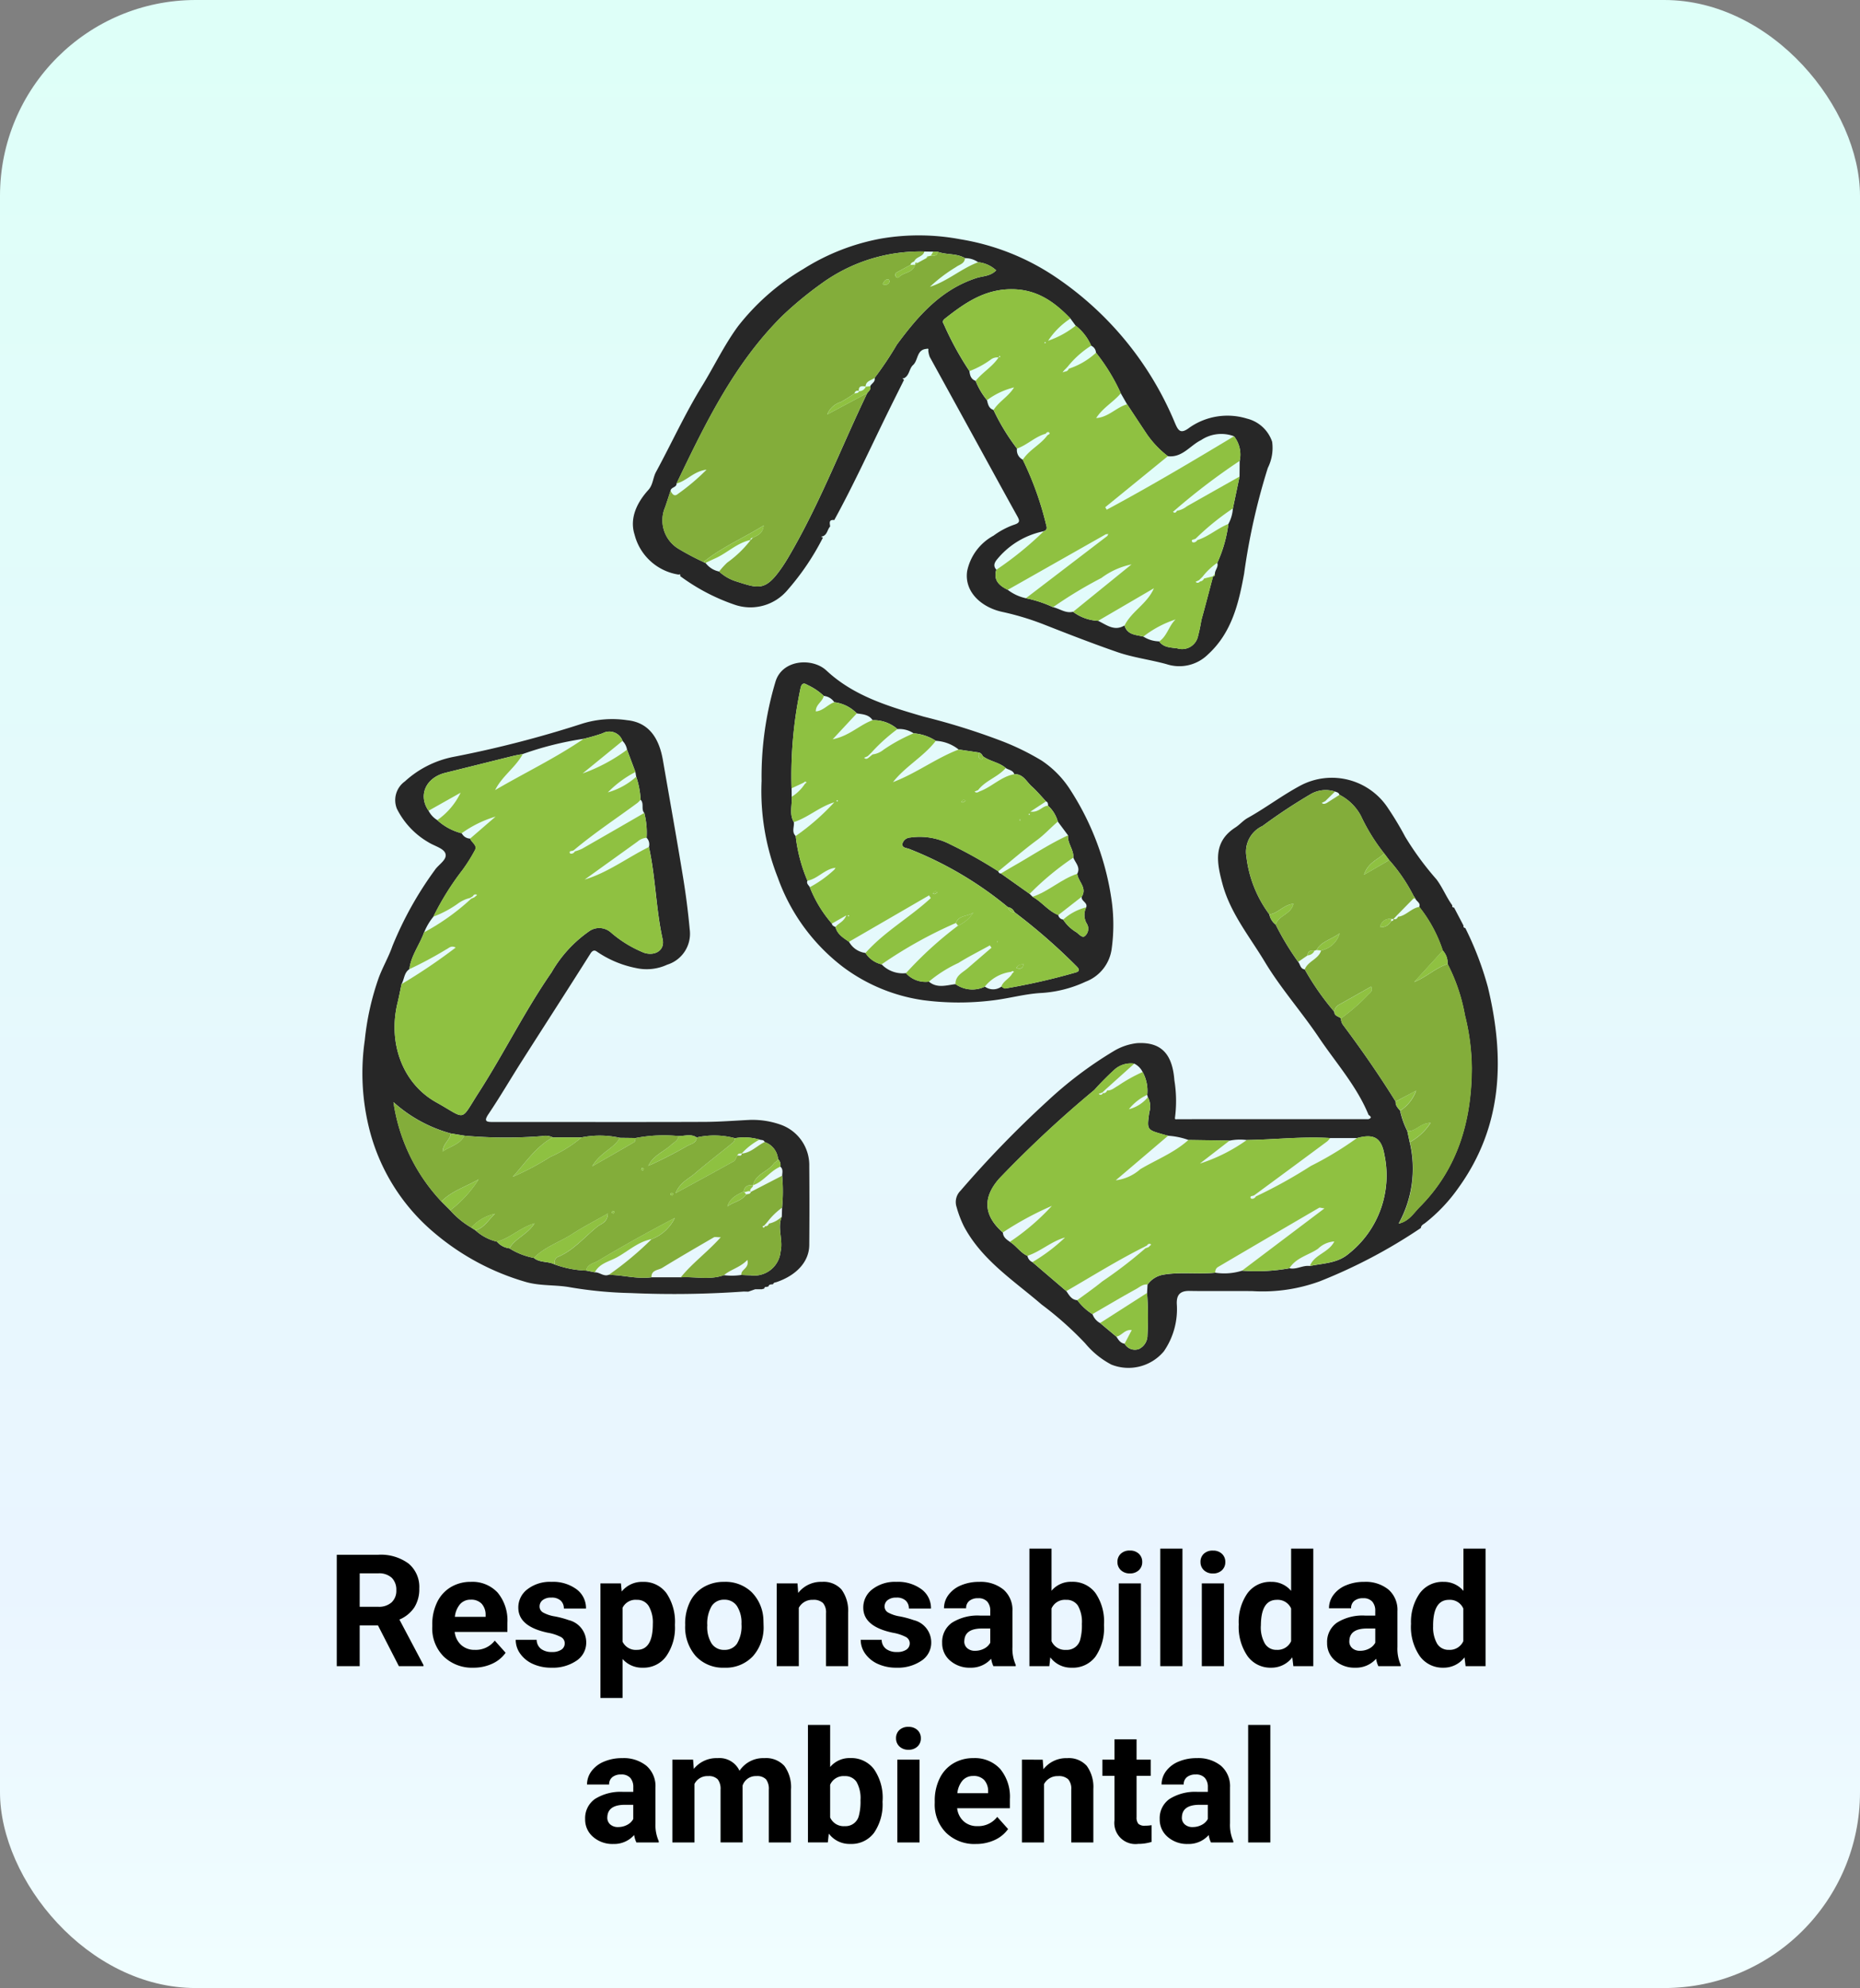 <svg xmlns="http://www.w3.org/2000/svg" xmlns:xlink="http://www.w3.org/1999/xlink" width="190" height="203" viewBox="0 0 190 203">
  <rect x="0" y="0" width="190" height="203" fill="#808080" stroke="none"/>
  <defs>
    <linearGradient id="linear-gradient" x1="0.5" x2="0.5" y2="1" gradientUnits="objectBoundingBox">
      <stop offset="0" stop-color="#defff8"/>
      <stop offset="0.803" stop-color="#eaf5ff"/>
      <stop offset="1" stop-color="#f0feff"/>
    </linearGradient>
    <clipPath id="clip-path">
      <rect id="Rectángulo_377392" data-name="Rectángulo 377392" width="136" height="136" transform="translate(319 1885.867)" fill="none" stroke="#707070" stroke-width="1"/>
    </clipPath>
    <clipPath id="clip-path-2">
      <rect id="Rectángulo_377399" data-name="Rectángulo 377399" width="115.97" height="115.653" fill="none"/>
    </clipPath>
  </defs>
  <g id="Grupo_1073527" data-name="Grupo 1073527" transform="translate(-495 -3950)">
    <rect id="Rectángulo_377385" data-name="Rectángulo 377385" width="190" height="203" rx="20" transform="translate(495 3950)" fill="url(#linear-gradient)"/>
    <path id="Trazado_822140" data-name="Trazado 822140" d="M-56.391-4.164h-1.867V0H-60.6V-11.375h4.227a4.778,4.778,0,0,1,3.109.9,3.1,3.1,0,0,1,1.094,2.539A3.5,3.5,0,0,1-52.676-6,3.437,3.437,0,0,1-54.2-4.758l2.461,4.648V0h-2.516Zm-1.867-1.9h1.891A1.936,1.936,0,0,0-55-6.512a1.606,1.606,0,0,0,.484-1.238,1.719,1.719,0,0,0-.457-1.266,1.9,1.9,0,0,0-1.4-.461h-1.883ZM-46.648.156A4.15,4.15,0,0,1-49.676-.984a4.054,4.054,0,0,1-1.168-3.039v-.219a5.106,5.106,0,0,1,.492-2.277,3.612,3.612,0,0,1,1.395-1.547A3.914,3.914,0,0,1-46.9-8.609a3.508,3.508,0,0,1,2.73,1.094,4.444,4.444,0,0,1,1,3.1v.922h-5.383a2.1,2.1,0,0,0,.66,1.328,2,2,0,0,0,1.395.5,2.437,2.437,0,0,0,2.039-.945l1.109,1.242A3.389,3.389,0,0,1-44.727-.246,4.511,4.511,0,0,1-46.648.156Zm-.258-6.945A1.411,1.411,0,0,0-48-6.334a2.357,2.357,0,0,0-.535,1.3h3.141v-.181A1.681,1.681,0,0,0-45.8-6.377,1.456,1.456,0,0,0-46.906-6.789Zm9.594,4.453a.727.727,0,0,0-.41-.652,4.659,4.659,0,0,0-1.316-.426q-3.016-.633-3.016-2.562a2.323,2.323,0,0,1,.934-1.879,3.766,3.766,0,0,1,2.441-.754,4.053,4.053,0,0,1,2.574.758,2.388,2.388,0,0,1,.965,1.969H-37.4a1.092,1.092,0,0,0-.312-.8A1.322,1.322,0,0,0-38.687-7a1.351,1.351,0,0,0-.883.258.814.814,0,0,0-.312.656.7.7,0,0,0,.355.605,3.657,3.657,0,0,0,1.2.4,9.8,9.8,0,0,1,1.422.379A2.336,2.336,0,0,1-35.117-2.43a2.2,2.2,0,0,1-.992,1.871,4.28,4.28,0,0,1-2.562.715,4.47,4.47,0,0,1-1.887-.379,3.166,3.166,0,0,1-1.293-1.039,2.414,2.414,0,0,1-.469-1.426h2.141a1.179,1.179,0,0,0,.445.922,1.766,1.766,0,0,0,1.109.32,1.635,1.635,0,0,0,.98-.246A.766.766,0,0,0-37.312-2.336Zm11.258-1.812a5.07,5.07,0,0,1-.887,3.129A2.843,2.843,0,0,1-29.336.156a2.633,2.633,0,0,1-2.07-.891V3.25h-2.258v-11.7h2.094l.078.828a2.654,2.654,0,0,1,2.141-.984,2.862,2.862,0,0,1,2.43,1.156,5.207,5.207,0,0,1,.867,3.188Zm-2.258-.164a3.327,3.327,0,0,0-.418-1.82,1.361,1.361,0,0,0-1.215-.641,1.478,1.478,0,0,0-1.461.813V-2.5a1.5,1.5,0,0,0,1.477.836Q-28.312-1.664-28.312-4.312Zm3.3.008a5.013,5.013,0,0,1,.484-2.242A3.546,3.546,0,0,1-23.129-8.07a4.069,4.069,0,0,1,2.113-.539,3.849,3.849,0,0,1,2.793,1.047,4.2,4.2,0,0,1,1.207,2.844l.016.578A4.418,4.418,0,0,1-18.086-1.02,3.775,3.775,0,0,1-21,.156a3.793,3.793,0,0,1-2.918-1.172A4.5,4.5,0,0,1-25.008-4.2Zm2.258.16A3.16,3.16,0,0,0-22.3-2.3a1.5,1.5,0,0,0,1.3.638,1.5,1.5,0,0,0,1.281-.63,3.457,3.457,0,0,0,.461-2.015,3.128,3.128,0,0,0-.461-1.831,1.5,1.5,0,0,0-1.3-.649,1.474,1.474,0,0,0-1.281.646A3.516,3.516,0,0,0-22.75-4.144Zm9.219-4.309.07.977a2.951,2.951,0,0,1,2.43-1.133,2.453,2.453,0,0,1,2,.789,3.682,3.682,0,0,1,.672,2.359V0h-2.258V-5.406a1.465,1.465,0,0,0-.312-1.043,1.4,1.4,0,0,0-1.039-.324,1.553,1.553,0,0,0-1.43.813V0h-2.258V-8.453ZM-2.07-2.336a.727.727,0,0,0-.41-.652A4.659,4.659,0,0,0-3.8-3.414q-3.016-.633-3.016-2.562a2.323,2.323,0,0,1,.934-1.879,3.766,3.766,0,0,1,2.441-.754,4.053,4.053,0,0,1,2.574.758A2.388,2.388,0,0,1,.1-5.883H-2.156a1.092,1.092,0,0,0-.312-.8A1.322,1.322,0,0,0-3.445-7a1.351,1.351,0,0,0-.883.258.814.814,0,0,0-.312.656.7.7,0,0,0,.355.605,3.657,3.657,0,0,0,1.2.4A9.8,9.8,0,0,1-1.664-4.7,2.336,2.336,0,0,1,.125-2.43,2.2,2.2,0,0,1-.867-.559,4.28,4.28,0,0,1-3.43.156,4.47,4.47,0,0,1-5.316-.223,3.166,3.166,0,0,1-6.609-1.262a2.414,2.414,0,0,1-.469-1.426h2.141a1.179,1.179,0,0,0,.445.922,1.766,1.766,0,0,0,1.109.32,1.635,1.635,0,0,0,.98-.246A.766.766,0,0,0-2.07-2.336ZM6.477,0A2.507,2.507,0,0,1,6.25-.758,2.732,2.732,0,0,1,4.117.156,3,3,0,0,1,2.059-.562a2.312,2.312,0,0,1-.816-1.812,2.389,2.389,0,0,1,1-2.062,4.915,4.915,0,0,1,2.879-.727H6.156v-.484a1.393,1.393,0,0,0-.3-.937,1.183,1.183,0,0,0-.949-.352,1.345,1.345,0,0,0-.895.273.929.929,0,0,0-.324.75H1.43a2.268,2.268,0,0,1,.453-1.359,3,3,0,0,1,1.281-.98,4.669,4.669,0,0,1,1.859-.355,3.689,3.689,0,0,1,2.48.785,2.747,2.747,0,0,1,.918,2.207v3.664a4.041,4.041,0,0,0,.336,1.82V0ZM4.609-1.57a1.945,1.945,0,0,0,.922-.223,1.462,1.462,0,0,0,.625-.6V-3.844H5.313q-1.7,0-1.8,1.172L3.5-2.539a.9.9,0,0,0,.3.7A1.153,1.153,0,0,0,4.609-1.57ZM17.773-4.148A5.119,5.119,0,0,1,16.906-.98,2.872,2.872,0,0,1,14.484.156,2.639,2.639,0,0,1,12.289-.9l-.1.9H10.156V-12h2.258v4.3a2.571,2.571,0,0,1,2.055-.914,2.9,2.9,0,0,1,2.426,1.137,5.126,5.126,0,0,1,.879,3.2Zm-2.258-.164a3.363,3.363,0,0,0-.406-1.871,1.374,1.374,0,0,0-1.211-.59,1.489,1.489,0,0,0-1.484.883v3.336a1.509,1.509,0,0,0,1.5.891,1.394,1.394,0,0,0,1.438-1.078A5.562,5.562,0,0,0,15.516-4.312ZM21.547,0H19.281V-8.453h2.266Zm-2.4-10.641a1.112,1.112,0,0,1,.34-.836,1.277,1.277,0,0,1,.926-.328,1.28,1.28,0,0,1,.922.328,1.105,1.105,0,0,1,.344.836,1.108,1.108,0,0,1-.348.844,1.283,1.283,0,0,1-.918.328A1.283,1.283,0,0,1,19.5-9.8,1.108,1.108,0,0,1,19.148-10.641ZM25.789,0H23.523V-12h2.266Zm4.242,0H27.766V-8.453h2.266Zm-2.4-10.641a1.112,1.112,0,0,1,.34-.836A1.277,1.277,0,0,1,28.9-11.8a1.28,1.28,0,0,1,.922.328,1.105,1.105,0,0,1,.344.836,1.108,1.108,0,0,1-.348.844,1.283,1.283,0,0,1-.918.328A1.283,1.283,0,0,1,27.98-9.8,1.108,1.108,0,0,1,27.633-10.641Zm3.906,6.352a5.094,5.094,0,0,1,.887-3.148,2.877,2.877,0,0,1,2.426-1.172,2.589,2.589,0,0,1,2.039.922V-12h2.266V0H37.117l-.109-.9A2.657,2.657,0,0,1,34.836.156,2.869,2.869,0,0,1,32.441-1.02,5.258,5.258,0,0,1,31.539-4.289Zm2.258.168A3.337,3.337,0,0,0,34.211-2.3a1.349,1.349,0,0,0,1.2.634,1.511,1.511,0,0,0,1.477-.884V-5.889a1.489,1.489,0,0,0-1.461-.884Q33.8-6.773,33.8-4.121ZM45.8,0a2.507,2.507,0,0,1-.227-.758,2.732,2.732,0,0,1-2.133.914,3,3,0,0,1-2.059-.719,2.312,2.312,0,0,1-.816-1.812,2.389,2.389,0,0,1,1-2.062,4.915,4.915,0,0,1,2.879-.727h1.039v-.484a1.393,1.393,0,0,0-.3-.937,1.183,1.183,0,0,0-.949-.352,1.345,1.345,0,0,0-.895.273.929.929,0,0,0-.324.75H40.758a2.268,2.268,0,0,1,.453-1.359,3,3,0,0,1,1.281-.98,4.669,4.669,0,0,1,1.859-.355,3.689,3.689,0,0,1,2.48.785,2.747,2.747,0,0,1,.918,2.207v3.664a4.041,4.041,0,0,0,.336,1.82V0ZM43.938-1.57a1.945,1.945,0,0,0,.922-.223,1.462,1.462,0,0,0,.625-.6V-3.844h-.844q-1.7,0-1.8,1.172l-.008.133a.9.9,0,0,0,.3.7A1.153,1.153,0,0,0,43.938-1.57Zm5.2-2.719a5.094,5.094,0,0,1,.887-3.148,2.877,2.877,0,0,1,2.426-1.172,2.589,2.589,0,0,1,2.039.922V-12H56.75V0H54.711L54.6-.9A2.657,2.657,0,0,1,52.43.156,2.869,2.869,0,0,1,50.035-1.02,5.258,5.258,0,0,1,49.133-4.289Zm2.258.168A3.337,3.337,0,0,0,51.8-2.3a1.349,1.349,0,0,0,1.2.634,1.511,1.511,0,0,0,1.477-.884V-5.889a1.489,1.489,0,0,0-1.461-.884Q51.391-6.773,51.391-4.121ZM-29.992,18a2.507,2.507,0,0,1-.227-.758,2.732,2.732,0,0,1-2.133.914,3,3,0,0,1-2.059-.719,2.312,2.312,0,0,1-.816-1.812,2.389,2.389,0,0,1,1-2.062,4.915,4.915,0,0,1,2.879-.727h1.039v-.484a1.393,1.393,0,0,0-.3-.937,1.183,1.183,0,0,0-.949-.352,1.345,1.345,0,0,0-.895.273.929.929,0,0,0-.324.75h-2.258a2.268,2.268,0,0,1,.453-1.359,3,3,0,0,1,1.281-.98,4.669,4.669,0,0,1,1.859-.355,3.689,3.689,0,0,1,2.48.785,2.747,2.747,0,0,1,.918,2.207v3.664a4.041,4.041,0,0,0,.336,1.82V18Zm-1.867-1.57a1.945,1.945,0,0,0,.922-.223,1.462,1.462,0,0,0,.625-.6V14.156h-.844q-1.7,0-1.8,1.172l-.008.133a.9.9,0,0,0,.3.7A1.153,1.153,0,0,0-31.859,16.43ZM-24.2,9.547l.07.945a2.971,2.971,0,0,1,2.43-1.1,2.255,2.255,0,0,1,2.242,1.289,2.9,2.9,0,0,1,2.539-1.289,2.521,2.521,0,0,1,2.047.8A3.681,3.681,0,0,1-14.2,12.6V18h-2.266V12.609a1.61,1.61,0,0,0-.281-1.051,1.246,1.246,0,0,0-.992-.332,1.409,1.409,0,0,0-1.406.969l.008,5.8h-2.258V12.617a1.59,1.59,0,0,0-.289-1.062,1.259,1.259,0,0,0-.984-.328,1.463,1.463,0,0,0-1.391.8V18h-2.258V9.547Zm19.352,4.3a5.119,5.119,0,0,1-.867,3.168,2.872,2.872,0,0,1-2.422,1.137,2.639,2.639,0,0,1-2.2-1.055l-.1.9h-2.031V6H-10.2v4.3a2.571,2.571,0,0,1,2.055-.914,2.9,2.9,0,0,1,2.426,1.137,5.126,5.126,0,0,1,.879,3.2ZM-7.1,13.688a3.363,3.363,0,0,0-.406-1.871,1.374,1.374,0,0,0-1.211-.59,1.489,1.489,0,0,0-1.484.883v3.336a1.509,1.509,0,0,0,1.5.891,1.394,1.394,0,0,0,1.438-1.078A5.562,5.562,0,0,0-7.1,13.688ZM-1.07,18H-3.336V9.547H-1.07Zm-2.4-10.641a1.112,1.112,0,0,1,.34-.836A1.277,1.277,0,0,1-2.2,6.2a1.28,1.28,0,0,1,.922.328,1.105,1.105,0,0,1,.344.836,1.108,1.108,0,0,1-.348.844,1.283,1.283,0,0,1-.918.328A1.283,1.283,0,0,1-3.121,8.2,1.108,1.108,0,0,1-3.469,7.359Zm8.148,10.8a4.15,4.15,0,0,1-3.027-1.141A4.054,4.054,0,0,1,.484,13.977v-.219A5.106,5.106,0,0,1,.977,11.48,3.612,3.612,0,0,1,2.371,9.934,3.914,3.914,0,0,1,4.43,9.391a3.508,3.508,0,0,1,2.73,1.094,4.444,4.444,0,0,1,1,3.1v.922H2.773a2.1,2.1,0,0,0,.66,1.328,2,2,0,0,0,1.395.5,2.437,2.437,0,0,0,2.039-.945l1.109,1.242A3.389,3.389,0,0,1,6.6,17.754,4.511,4.511,0,0,1,4.68,18.156Zm-.258-6.945a1.411,1.411,0,0,0-1.09.455,2.357,2.357,0,0,0-.535,1.3H5.938v-.181a1.681,1.681,0,0,0-.406-1.165A1.456,1.456,0,0,0,4.422,11.211Zm7.094-1.664.07.977a2.951,2.951,0,0,1,2.43-1.133,2.453,2.453,0,0,1,2,.789,3.682,3.682,0,0,1,.672,2.359V18H14.43V12.594a1.465,1.465,0,0,0-.312-1.043,1.4,1.4,0,0,0-1.039-.324,1.553,1.553,0,0,0-1.43.813V18H9.391V9.547ZM21.1,7.469V9.547h1.445V11.2H21.1v4.219a1.007,1.007,0,0,0,.18.672.9.9,0,0,0,.688.2,3.6,3.6,0,0,0,.664-.055v1.711a4.648,4.648,0,0,1-1.367.2,2.156,2.156,0,0,1-2.422-2.4V11.2H17.609V9.547h1.234V7.469ZM28.7,18a2.507,2.507,0,0,1-.227-.758,2.732,2.732,0,0,1-2.133.914,3,3,0,0,1-2.059-.719,2.312,2.312,0,0,1-.816-1.812,2.389,2.389,0,0,1,1-2.062,4.915,4.915,0,0,1,2.879-.727h1.039v-.484a1.393,1.393,0,0,0-.3-.937,1.183,1.183,0,0,0-.949-.352,1.345,1.345,0,0,0-.895.273.929.929,0,0,0-.324.75H23.656a2.268,2.268,0,0,1,.453-1.359,3,3,0,0,1,1.281-.98,4.669,4.669,0,0,1,1.859-.355,3.689,3.689,0,0,1,2.48.785,2.747,2.747,0,0,1,.918,2.207v3.664a4.041,4.041,0,0,0,.336,1.82V18Zm-1.867-1.57a1.945,1.945,0,0,0,.922-.223,1.462,1.462,0,0,0,.625-.6V14.156h-.844q-1.7,0-1.8,1.172l-.008.133a.9.9,0,0,0,.3.7A1.153,1.153,0,0,0,26.836,16.43ZM34.766,18H32.5V6h2.266Z" transform="translate(590 4120.133)"/>
    <g id="Enmascarar_grupo_320" data-name="Enmascarar grupo 320" transform="translate(203 2078.133)" clip-path="url(#clip-path)">
      <g id="Grupo_1073021" data-name="Grupo 1073021" transform="translate(331 1897.867)">
        <g id="Grupo_1073020" data-name="Grupo 1073020" transform="translate(-1.97 -1.964)" clip-path="url(#clip-path-2)">
          <path id="Trazado_819505" data-name="Trazado 819505" d="M100.523,29.725c-.287.3-.284.818-.74.993l-.185.046.187.1a25.852,25.852,0,0,1-3.6,5.332,4.948,4.948,0,0,1-5.339,1.542A20.441,20.441,0,0,1,85.2,34.786c.053-.155,0-.208-.152-.149a5.506,5.506,0,0,1-4.5-4.074c-.535-1.663.225-3.271,1.412-4.577.476-.524.459-1.246.777-1.833,1.58-2.911,2.95-5.925,4.694-8.76,1.24-2.017,2.264-4.18,3.672-6.1a23.72,23.72,0,0,1,6.68-5.86A22.422,22.422,0,0,1,105.722.327,22.952,22.952,0,0,1,113.846.4a24.436,24.436,0,0,1,9.636,3.805,33.4,33.4,0,0,1,12.249,14.914c.345.814.57,1.221,1.511.5a6.781,6.781,0,0,1,5.86-.911,3.625,3.625,0,0,1,2.572,2.364,4.555,4.555,0,0,1-.442,2.673,65.779,65.779,0,0,0-2.422,10.8c-.547,3.011-1.258,6.026-3.69,8.244a4.169,4.169,0,0,1-4.226.995c-1.669-.462-3.417-.673-5.045-1.238-2.482-.861-4.938-1.812-7.385-2.775a27.948,27.948,0,0,0-4.35-1.325c-2.1-.448-3.917-2.028-3.592-4.178a5.348,5.348,0,0,1,2.695-3.609,7.924,7.924,0,0,1,2.054-1.1c.719-.214.609-.455.337-.944-1.38-2.481-2.737-4.975-4.105-7.463q-2.4-4.37-4.805-8.742a2.486,2.486,0,0,1-.15-.659c.044-.158-.007-.219-.169-.164-1.034.065-.842,1.162-1.385,1.65-.409.367-.36,1.067-.921,1.344l-.162.02.158.155c-.492.988-.988,1.974-1.476,2.964-1.87,3.789-3.613,7.641-5.648,11.348-.588-.071-.456.322-.421.652M111.057,1.661l-.9-.013a17.142,17.142,0,0,0-10.44,3.216A36.9,36.9,0,0,0,95.66,8.2c-4.931,4.878-7.879,11-10.824,17.131.013.428-.58.36-.613.75-.184.554-.36,1.11-.551,1.662a3.4,3.4,0,0,0,1.408,4.285,26.923,26.923,0,0,0,2.514,1.327.355.355,0,0,0,.2.086,2.3,2.3,0,0,0,1.391.884A4.554,4.554,0,0,0,90.96,35.34c2.222.711,2.926,1,4.534-1.283.264-.375.512-.762.745-1.157,3.172-5.37,5.386-11.2,8.078-16.8.16-.208.4-.382.3-.7.136-.289.548-.433.447-.847a34.732,34.732,0,0,0,2.275-3.4c2.165-2.927,4.493-5.62,8.13-6.8.652-.212,1.435-.17,2.013-.785a3.166,3.166,0,0,0-1.84-.828,2.259,2.259,0,0,0-1.339-.415c-.859-.517-1.886-.316-2.786-.655Zm28.578,33.147c.19.019.2-.1.191-.243-.005-.393.392-.7.243-1.124a13.579,13.579,0,0,0,1.133-3.971,3.776,3.776,0,0,0,.461-1.585l.68-3.252q.007-.8.014-1.607a3.017,3.017,0,0,0-.58-2.514,3.7,3.7,0,0,0-3.358.389c-1.132.55-1.919,1.819-3.4,1.645a10.06,10.06,0,0,1-2.1-2.184c-.694-1.033-1.375-2.075-2.061-3.113l-.647-1.125a19.635,19.635,0,0,0-2.531-4.14.826.826,0,0,0-.493-.72,5.268,5.268,0,0,0-1.584-2.045l-.532-.726c-1.611-1.671-3.347-2.941-5.869-2.991-2.842-.056-4.9,1.38-6.955,3-.325.255-.193.419-.073.659a31.4,31.4,0,0,0,2.578,4.695c.048.435.157.833.631,1a7.53,7.53,0,0,0,1.163,1.971c.1.412.18.84.665,1a21.658,21.658,0,0,0,2.4,3.941A1.079,1.079,0,0,0,120.2,22.9a32.241,32.241,0,0,1,2.352,6.5c.081.357.242.641-.218.812a8.271,8.271,0,0,0-4.6,2.682c-.22.268-.709.728-.235,1.237-.329,1.089.307,1.633,1.16,2.054a4.607,4.607,0,0,0,1.85.863,12.07,12.07,0,0,1,2.773.914c.686.146,1.288.656,2.05.472a4.609,4.609,0,0,0,2.554.921c.861.4,1.665,1.111,2.706.473.286.979,1.168.949,1.922,1.135a3.092,3.092,0,0,0,1.621.493c.454.636,1.173.619,1.829.707a1.665,1.665,0,0,0,2.108-1.125,17.655,17.655,0,0,0,.371-1.749c.416-1.491.8-2.991,1.2-4.488Z" transform="translate(-52.754 0)" fill="#272727"/>
          <path id="Trazado_819506" data-name="Trazado 819506" d="M228.4,176.488a32.585,32.585,0,0,1,2.3,6.023c1.742,7.236,1.536,14.2-3.017,20.506a16.819,16.819,0,0,1-3.428,3.608c-.182.119-.381.223-.4.477a53.912,53.912,0,0,1-10.332,5.449,17.025,17.025,0,0,1-6.865,1c-2.145-.027-4.292.017-6.437-.02-1.02-.018-1.352.464-1.294,1.4A7.577,7.577,0,0,1,197.6,219.7a4.717,4.717,0,0,1-5.364,1.353,8.782,8.782,0,0,1-2.674-2.174,34.587,34.587,0,0,0-4.45-3.96c-2.845-2.453-6.088-4.517-7.931-7.975a11.163,11.163,0,0,1-.753-1.975,1.622,1.622,0,0,1,.4-1.668,107.371,107.371,0,0,1,8.9-9.173,40.179,40.179,0,0,1,6.727-5.07,5.886,5.886,0,0,1,2.39-.826c2.582-.159,3.635,1.215,3.831,3.79a13.12,13.12,0,0,1,.064,3.795c-.031.155.027.219.185.18l5.3-.006.223,0,5.535,0,.222,0,3.924,0h.451l3.919,0c.407-.136.219-.287.011-.439-1.208-2.946-3.334-5.308-5.081-7.906-1.765-2.624-3.894-5.017-5.517-7.719-1.549-2.577-3.52-4.971-4.321-7.947-.568-2.112-1.017-4.274,1.315-5.771.44-.282.791-.711,1.243-.963,1.852-1.031,3.537-2.32,5.415-3.323a6.856,6.856,0,0,1,8.96,2.35,32.071,32.071,0,0,1,1.726,2.876,30.619,30.619,0,0,0,3.19,4.346c.639.845,1.011,1.824,1.626,2.667-.045.162.049.213.184.232l.964,1.841c-.046.161.054.214.182.247m-5.093-3-.187-.274a17.223,17.223,0,0,0-2.5-3.67l-.506-.673a19.555,19.555,0,0,1-2.387-3.856,5.119,5.119,0,0,0-2.185-2.139c-.067-.229-.273-.265-.458-.33a3.043,3.043,0,0,0-2.531.293,56.419,56.419,0,0,0-4.871,3.222,2.9,2.9,0,0,0-1.642,3.157,12.236,12.236,0,0,0,2.339,5.869,1.741,1.741,0,0,0,.647,1.043,27.587,27.587,0,0,0,2.3,3.806c.22.26.212.719.67.772a27.27,27.27,0,0,0,3.026,4.331c-.008.453.443.45.668.672a1.2,1.2,0,0,0,.273.737c1.876,2.513,3.664,5.086,5.317,7.752-.037.4.227.652.453.923a8.511,8.511,0,0,0,.737,2.084l.245,1.134a11.577,11.577,0,0,1-1.131,8.322c1.06-.235,1.536-1.078,2.151-1.695,3.9-3.92,5.3-8.827,5.318-14.185a22.873,22.873,0,0,0-.7-5.4,18.508,18.508,0,0,0-1.77-5.233,1.838,1.838,0,0,0-.49-1.37,14.287,14.287,0,0,0-2.4-4.452c.164-.418-.273-.554-.393-.838M192.752,218.2c.208.325.405.663.842.723a1.2,1.2,0,0,0,1.482.531,1.543,1.543,0,0,0,.85-1.407,31.892,31.892,0,0,0-.04-4.3q.024-.432.048-.863a2.489,2.489,0,0,1,1.625-1.011c1.774-.3,3.544-.021,5.305-.2a6.067,6.067,0,0,0,2.729-.209,19.159,19.159,0,0,0,4.846-.247c.721.158,1.371-.336,2.087-.228,1.356-.29,2.8-.267,3.951-1.25a10.192,10.192,0,0,0,3.659-10.09c-.3-1.726-1.03-2.207-2.794-1.725h-2.751c-2.842-.178-5.671.159-8.508.2a5.42,5.42,0,0,0-1.753.057l-4.213-.063a7.543,7.543,0,0,0-2.074-.431c-.181-.049-.362-.095-.542-.146-1.659-.47-1.632-.467-1.388-2.254a1.964,1.964,0,0,0-.144-1.531l-.065-.24a3.979,3.979,0,0,0-.468-2.331,1.891,1.891,0,0,0-.849-.858,2.493,2.493,0,0,0-2.007.588,29.016,29.016,0,0,0-2.085,2.1,115.593,115.593,0,0,0-9.694,9.029c-1.747,1.961-1.615,3.8.357,5.529.026.481.381.712.723.953.653.406,1.07,1.107,1.789,1.43a.856.856,0,0,0,.514.643l3.463,2.961c.285.414.523.883,1.119.919a5.662,5.662,0,0,0,1.548,1.431,1.673,1.673,0,0,0,.779.908l1.662,1.389" transform="translate(-115.742 -105.75)" fill="#272727"/>
          <path id="Trazado_819507" data-name="Trazado 819507" d="M38.969,202.194a100.917,100.917,0,0,1-11.566.156,41.837,41.837,0,0,1-6.19-.588c-1.462-.269-2.992-.12-4.47-.527a25.27,25.27,0,0,1-9.387-5.016,20.319,20.319,0,0,1-6.73-10.9,23.416,23.416,0,0,1-.394-8.783,27.436,27.436,0,0,1,1.433-6.4c.409-1.093,1.018-2.133,1.393-3.219a36.2,36.2,0,0,1,4.316-7.742c.383-.591,1.332-1.085,1.085-1.733-.2-.518-1.132-.746-1.728-1.123A8.176,8.176,0,0,1,3.514,152.9a2.347,2.347,0,0,1,.811-2.792,10.275,10.275,0,0,1,5.007-2.516,111.756,111.756,0,0,0,13.164-3.4,10.323,10.323,0,0,1,4.537-.337c2.316.235,3.289,1.966,3.657,4.1.685,3.969,1.4,7.933,2.05,11.908.291,1.773.52,3.561.684,5.35a3.306,3.306,0,0,1-2.3,3.607,4.983,4.983,0,0,1-3.156.348,10.745,10.745,0,0,1-4.051-1.7c-.206-.147-.418-.123-.626.207-2.317,3.673-4.675,7.318-7.008,10.98-1.146,1.8-2.221,3.647-3.412,5.416-.5.743-.228.814.437.812,1.266,0,2.532,0,3.8,0,5.947,0,11.895.014,17.842-.01,1.561-.006,3.121-.133,4.681-.206a8.636,8.636,0,0,1,3.113.5,4.381,4.381,0,0,1,2.893,4.222q.034,4.029,0,8.058c-.013,1.672-1.272,3.077-3.338,3.783-.142.048-.3.03-.35.213-.172.055-.418-.039-.479.239a.433.433,0,0,0-.2.053c-.153-.046-.209.044-.239.17a.78.78,0,0,0-.223.056h-.693l-.7.246-.451-.011m3.722-12.751a.853.853,0,0,0-.239-.777,2.022,2.022,0,0,0-1.366-1.735c-.087-.266-.346-.179-.526-.255a5.612,5.612,0,0,0-2.51-.14,8.19,8.19,0,0,0-3.909-.076c-.589-.4-1.228-.137-1.847-.141a15.217,15.217,0,0,0-4.388.2L26.3,186.5a9.474,9.474,0,0,0-3.917-.045l-2.94,0a1.736,1.736,0,0,0-1.109-.131,46.851,46.851,0,0,1-7.926-.045l-1.373-.224a14.413,14.413,0,0,1-5.868-3.2A18.759,18.759,0,0,0,8.061,193l.9.9a8.917,8.917,0,0,0,2.142,1.763l.433.278a4.879,4.879,0,0,0,2.194,1.159,2,2,0,0,0,1.276.686,7.242,7.242,0,0,0,2.494.978c.611.512,1.442.319,2.107.654a10.249,10.249,0,0,0,3.238.636l.888.179c.49-.019.89.457,1.413.256,1.459.012,2.894.453,4.365.252l2.995,0c1.468-.088,2.96.3,4.407-.219A6.349,6.349,0,0,0,38.7,200.5c.3.012.607.032.911.034a2.707,2.707,0,0,0,3.1-2.451c.271-1.169-.364-2.376.122-3.543q.014-.456.027-.911a17.662,17.662,0,0,0,.007-3.263c.015-.322.122-.661-.178-.922m-36.4-23.927c-.447,1.275-1.334,2.374-1.5,3.76-.55.36-.511,1.028-.8,1.525-.132.626-.247,1.256-.4,1.877-1.024,4.176.536,8.295,3.941,10.193,3.154,1.759,2.393,2.034,4.344-.995,2.587-4.017,4.7-8.33,7.429-12.26a13.029,13.029,0,0,1,3.819-4.19,1.789,1.789,0,0,1,2.209.065,12.041,12.041,0,0,0,3.452,2.118c1.119.348,2.126-.274,1.875-1.4-.69-3.1-.711-6.3-1.4-9.407a.967.967,0,0,0-.237-.942,8.091,8.091,0,0,0-.237-2.537c-.352-.385.013-.972-.378-1.345a8.339,8.339,0,0,0-.447-2.35q-.04-.242-.081-.485l-.855-2.276a1.663,1.663,0,0,0-.46-.9,1.43,1.43,0,0,0-2.045-.773,19.963,19.963,0,0,1-1.923.558,33.009,33.009,0,0,0-6.225,1.557c-.335.065-.674.117-1.005.2-2.3.569-4.6,1.148-6.9,1.716-2,.494-2.809,2.3-1.717,3.873a2.4,2.4,0,0,0,.892.96,5.741,5.741,0,0,0,2.5,1.344.983.983,0,0,0,.865.543c.132.412.763.664.477,1.192a17.265,17.265,0,0,1-1.256,2,28.076,28.076,0,0,0-2.984,4.779,6.237,6.237,0,0,0-.945,1.6" transform="translate(0 -94.351)" fill="#272727"/>
          <path id="Trazado_819508" data-name="Trazado 819508" d="M118.583,139.022a33.719,33.719,0,0,1,1.4-10.112c.649-2.35,3.783-2.552,5.221-1.21,2.81,2.622,6.355,3.665,9.96,4.717a68.555,68.555,0,0,1,7.722,2.4,25.611,25.611,0,0,1,4.3,2.078,10.115,10.115,0,0,1,2.975,3.06,27.982,27.982,0,0,1,4.188,11.289,17.879,17.879,0,0,1,0,4.838,4.173,4.173,0,0,1-2.663,3.392,12.459,12.459,0,0,1-4.631,1.159c-1.66.105-3.249.565-4.891.755a27.971,27.971,0,0,1-7.025-.02,17.919,17.919,0,0,1-8.183-3.354,19.841,19.841,0,0,1-6.72-9.173,24.075,24.075,0,0,1-1.656-9.824m33.167,12.859c.162-.5-.549-.621-.459-1.086.576-.923-.388-1.544-.458-2.34.355-.669-.208-1.114-.4-1.649.053-.812-.617-1.451-.542-2.269l-1.043-1.4a3.444,3.444,0,0,0-1-1.629c0-.177,0-.356-.205-.439-.487-.516-.942-1.068-1.47-1.538s-.866-1.28-1.771-1.237c-.142-.417-.575-.428-.872-.629-.676-.593-1.617-.671-2.327-1.2-.111-.185-.223-.366-.467-.393l-2.021-.3a4.085,4.085,0,0,0-2.329-.887,4.821,4.821,0,0,0-2.27-.767,2.626,2.626,0,0,0-1.651-.431,3.685,3.685,0,0,0-2.539-.91c-.387-.583-1.014-.6-1.613-.693a3.837,3.837,0,0,0-2.3-1.141,1.453,1.453,0,0,0-1.071-.643,6.115,6.115,0,0,0-1.695-1.132c-.359-.239-.589-.137-.687.364a43.178,43.178,0,0,0-.91,10.2l.01.867c.07.862-.27,1.76.221,2.586.062.474-.254,1,.189,1.42a16.279,16.279,0,0,0,1.2,4.563c-.138.3.133.453.243.663a12.806,12.806,0,0,0,2.249,3.711c.027.224.216.279.378.362.187.75.812,1.1,1.376,1.5a2.237,2.237,0,0,0,1.686,1.143,2.692,2.692,0,0,0,1.645,1.161,2.99,2.99,0,0,0,2.491.9,2.688,2.688,0,0,0,2.337.867c.85.711,1.8.363,2.725.254a2.97,2.97,0,0,0,2.995.255,1.426,1.426,0,0,0,1.687,0c.135.067.28.206.4.19a65.68,65.68,0,0,0,7.1-1.611c.709-.173.351-.484.067-.766a59.661,59.661,0,0,0-6.229-5.418.9.9,0,0,0-.673-.516,37.131,37.131,0,0,0-10.077-5.938c-.286-.112-.786-.1-.69-.564a.864.864,0,0,1,.769-.6,6.743,6.743,0,0,1,4.119.7,46.566,46.566,0,0,1,4.9,2.748c.044.123.092.242.26.221l2.94,2.082.293.293c.95.518,1.6,1.46,2.628,1.864a.58.58,0,0,0,.5.47,4.122,4.122,0,0,0,1.364,1.3c.269.208.608.61.858.376a.979.979,0,0,0,.225-1.208,1.75,1.75,0,0,1-.087-1.726" transform="translate(-77.816 -83.27)" fill="#272727"/>
          <path id="Trazado_819509" data-name="Trazado 819509" d="M175.243,24.353a31.473,31.473,0,0,1-2.578-4.695c-.12-.24-.252-.4.074-.659,2.055-1.616,4.113-3.052,6.955-3,2.521.05,4.258,1.321,5.869,2.992a7.835,7.835,0,0,0-2.285,2.269,9.279,9.279,0,0,0,2.817-1.544,5.269,5.269,0,0,1,1.584,2.045,9.721,9.721,0,0,0-2.438,2.19c-.117.12-.236.239-.354.358l-.13.188.235-.088a.418.418,0,0,0,.395-.291,7.617,7.617,0,0,0,2.786-1.636,19.623,19.623,0,0,1,2.531,4.14c-.745.9-1.831,1.463-2.52,2.537,1.268-.091,2.065-1.107,3.167-1.411.686,1.038,1.367,2.079,2.061,3.112a10.073,10.073,0,0,0,2.1,2.185l-6.4,5.214.156.253c4.408-2.366,8.713-4.917,13-7.5a3.018,3.018,0,0,1,.58,2.514,65.516,65.516,0,0,0-6.521,4.95c-.1.087-.2.173-.3.259.188.155.315.082.408-.112a2.258,2.258,0,0,0,1.022-.459q2.684-1.521,5.373-3.032l-.68,3.252a26.264,26.264,0,0,0-3.785,3.067c-.122.132-.509.058-.387.324.067.146.4.093.534-.153,1.155-.367,2.063-1.208,3.177-1.653a13.567,13.567,0,0,1-1.134,3.97,6.548,6.548,0,0,0-1.51,1.426c-.117.115-.236.23-.354.345l-.352.167c.166.16.316.112.458-.036a.5.5,0,0,0,.407-.3l.93-.232c-.4,1.5-.782,3-1.2,4.487a17.623,17.623,0,0,1-.371,1.749,1.666,1.666,0,0,1-2.108,1.125c-.656-.089-1.375-.072-1.829-.707.809-.546.975-1.579,1.67-2.244a10.772,10.772,0,0,0-3.29,1.751c-.754-.186-1.636-.156-1.922-1.135.731-1.464,2.312-2.207,3-3.8l-5.7,3.325a4.605,4.605,0,0,1-2.554-.921l5.967-4.84a7.708,7.708,0,0,0-3.08,1.386,43.968,43.968,0,0,0-4.936,2.982A12.065,12.065,0,0,0,181,47.558l8.328-6.365.1-.2-.254.028-10.024,5.678c-.854-.421-1.489-.965-1.16-2.054a34.528,34.528,0,0,0,4.83-3.919c.46-.171.3-.455.218-.812a32.292,32.292,0,0,0-2.351-6.5c.651-1.014,1.8-1.527,2.506-2.483.081-.092.329-.125.2-.29-.1-.121-.274-.037-.361.115-1.086.293-1.881,1.149-2.929,1.513a21.629,21.629,0,0,1-2.4-3.941c.565-.875,1.535-1.383,2.094-2.3a7.539,7.539,0,0,0-2.759,1.3,7.514,7.514,0,0,1-1.163-1.971c.7-.879,1.727-1.445,2.348-2.4.074-.033.279-.009.073-.166l-.052.184a1.064,1.064,0,0,0-.829.213,9.234,9.234,0,0,1-2.172,1.174m7.8-2.9c-.023-.025-.045-.067-.07-.069s-.054.036-.081.056c.023.025.045.067.07.069s.054-.036.081-.056" transform="translate(-113.241 -10.503)" fill="#8fc141"/>
          <path id="Trazado_819510" data-name="Trazado 819510" d="M121.446,5.884a3.167,3.167,0,0,1,1.84.828c-.579.615-1.361.573-2.014.785-3.636,1.184-5.965,3.877-8.13,6.8a34.564,34.564,0,0,1-2.275,3.4c-.339.267-.909.3-.92.9l.019-.015c-.39-.07-.754-.1-.711.476l.021-.015a.306.306,0,0,0-.458.233,14.366,14.366,0,0,1-1.393.882,2.174,2.174,0,0,0-1.4,1.271l4.089-2.183c-2.692,5.6-4.906,11.43-8.078,16.8-.233.395-.481.782-.745,1.157-1.608,2.281-2.312,1.994-4.534,1.283a4.552,4.552,0,0,1-1.776-1.016,8.5,8.5,0,0,1,.827-.911,11.179,11.179,0,0,0,2.4-2.312l-.009.018.226-.239c.424-.255,1.007-.353,1.107-1.257-2.151,1.327-4.313,2.241-6.144,3.732a26.971,26.971,0,0,1-2.515-1.327,3.4,3.4,0,0,1-1.407-4.285c.191-.552.367-1.108.55-1.663.173.3.375.651.758.318a22.222,22.222,0,0,0,2.929-2.477c-1.329.16-2.031,1.165-3.074,1.41,2.945-6.129,5.893-12.253,10.824-17.131a36.9,36.9,0,0,1,4.057-3.334,17.139,17.139,0,0,1,10.44-3.217c-.134.548-.835.511-1.029,1-.163.087-.356.142-.39.367-.456.247-.913.492-1.368.741a.3.3,0,0,0-.165.379c.062.173.232.252.352.124.485-.513,1.432-.416,1.653-1.265l-.005.008.247-.185.911-.5.24-.186a.7.7,0,0,1,.2-.052c.318,0,.667.062.712-.409.9.339,1.927.139,2.786.655-.025.569-.575.652-.9.9a15.784,15.784,0,0,0-2.675,2.024c1.787-.564,3.187-1.857,4.917-2.507M111.7,8.119a.46.46,0,0,0,.687-.234c.028-.056-.056-.245-.1-.249-.3-.03-.448.176-.588.483" transform="translate(-58.556 -3.145)" fill="#83ad3a"/>
          <path id="Trazado_819511" data-name="Trazado 819511" d="M106.2,87.673c-1.374.275-2.361,1.3-3.588,1.859-.345.157-.688.32-1.032.48a.353.353,0,0,1-.2-.086c1.831-1.49,3.994-2.405,6.144-3.732-.1.9-.683,1-1.107,1.257-.146.013-.272.045-.227.239Z" transform="translate(-66.539 -56.573)" fill="#8fc141"/>
          <path id="Trazado_819512" data-name="Trazado 819512" d="M142.232,45.512l-4.089,2.183a2.175,2.175,0,0,1,1.4-1.271,14.3,14.3,0,0,0,1.393-.882c.181-.022.38-.009.458-.233l-.021.015a.743.743,0,0,0,.711-.476l-.019.015.473-.052c.1.319-.141.493-.3.7" transform="translate(-90.669 -29.411)" fill="#8fc141"/>
          <path id="Trazado_819513" data-name="Trazado 819513" d="M168.929,5.249l.249-.417.462.008c-.044.471-.393.413-.711.409" transform="translate(-110.875 -3.171)" fill="#8fc141"/>
          <path id="Trazado_819514" data-name="Trazado 819514" d="M252.811,100.821l.191-.243c.01.139,0,.262-.191.243" transform="translate(-165.93 -66.013)" fill="#8fc141"/>
          <path id="Trazado_819515" data-name="Trazado 819515" d="M187.326,263.262c-1.972-1.733-2.1-3.568-.357-5.529a115.492,115.492,0,0,1,9.694-9.029,28.945,28.945,0,0,1,2.084-2.1,2.493,2.493,0,0,1,2.007-.588l-2.893,2.6-.373.353-.372.135c.027.024.051.06.083.07.155.047.281.021.337-.154a.357.357,0,0,0,.432-.259c.452.025.761-.288,1.119-.48a16.043,16.043,0,0,1,2.516-1.406,3.984,3.984,0,0,1,.468,2.331,5.141,5.141,0,0,0-1.871,1.468,3.673,3.673,0,0,0,1.936-1.228,1.962,1.962,0,0,1,.145,1.531c-.244,1.788-.271,1.784,1.388,2.254.18.051.362.1.542.146l-5.35,4.552a4.584,4.584,0,0,0,2.5-1.13c1.652-.979,3.475-1.68,4.924-2.991l4.212.063-3.05,2.355a17.318,17.318,0,0,0,4.8-2.412c2.837-.037,5.667-.375,8.509-.2a1.981,1.981,0,0,1-.291.338q-3.7,2.744-7.417,5.478c-.125.138-.514.04-.414.307.052.14.405.109.531-.155a50.137,50.137,0,0,0,5.628-3.118,34,34,0,0,0,4.713-2.852c1.764-.482,2.5,0,2.794,1.725a10.191,10.191,0,0,1-3.659,10.09c-1.149.983-2.594.961-3.951,1.25.442-1.176,1.905-1.334,2.493-2.5a2.6,2.6,0,0,0-1.665.745c-.971.661-2.237.9-2.914,1.986a19.164,19.164,0,0,1-4.846.247l8.418-6.354c-.33-.042-.471-.107-.547-.062q-5.164,3.009-10.316,6.04a.572.572,0,0,0-.284.584c-1.761.178-3.531-.105-5.306.2a2.489,2.489,0,0,0-1.625,1.011c-.459-.06-.791.258-1.138.449-1.511.829-2.992,1.712-4.483,2.575a5.679,5.679,0,0,1-1.547-1.432c.848-.63,1.72-1.229,2.538-1.9a45.877,45.877,0,0,0,4.416-3.389l.324-.121.272-.265c-.179-.134-.316-.075-.429.093l-.3.162c-2.724,1.362-5.306,2.976-7.94,4.5l-3.464-2.961a18.207,18.207,0,0,0,3.33-2.512c-1.408.386-2.48,1.425-3.845,1.87-.719-.323-1.136-1.024-1.789-1.43a23.466,23.466,0,0,0,4.287-3.669,32.357,32.357,0,0,0-5.01,2.715" transform="translate(-121.913 -161.446)" fill="#8fc141"/>
          <path id="Trazado_819516" data-name="Trazado 819516" d="M267.949,182.342a27.54,27.54,0,0,1-2.3-3.807c.26-.948,1.567-1.031,1.812-2.129-1.015.1-1.568.982-2.459,1.086a12.236,12.236,0,0,1-2.339-5.869,2.9,2.9,0,0,1,1.642-3.157,56.421,56.421,0,0,1,4.871-3.222,3.042,3.042,0,0,1,2.531-.293l-1,.981-.352.178c.163.151.33.093.5.01l1.314-.839a5.117,5.117,0,0,1,2.185,2.139,19.576,19.576,0,0,0,2.387,3.856c-.666.623-1.669.928-2.068,2.167l2.574-1.494a17.229,17.229,0,0,1,2.5,3.67q-.007.122-.014.243-.853.864-1.7,1.729c-.118.125-.236.25-.355.375a1.019,1.019,0,0,0-.217,0,.981.981,0,0,0-1.148.835,1.164,1.164,0,0,0,1.13-.626c.133-.018.261-.041.216-.228a.33.33,0,0,0,.478-.211c.84-.1,1.362-.892,2.195-1.007a14.337,14.337,0,0,1,2.4,4.455l-2.936,3.218c1.285-.531,2.216-1.463,3.426-1.848a18.506,18.506,0,0,1,1.77,5.233,22.855,22.855,0,0,1,.7,5.4c-.015,5.358-1.414,10.264-5.318,14.185-.615.617-1.09,1.46-2.151,1.7a11.575,11.575,0,0,0,1.131-8.323,5.852,5.852,0,0,0,2.12-1.968c-1.061,0-1.526.933-2.365.834a8.513,8.513,0,0,1-.737-2.084,3.985,3.985,0,0,0,1.624-2.04L277.9,196.6c-1.653-2.665-3.442-5.238-5.317-7.751a1.2,1.2,0,0,1-.273-.737,19.972,19.972,0,0,0,2.783-2.425c.187-.193.509-.356.306-.829-1.121.633-2.2,1.25-3.286,1.852a.86.86,0,0,0-.471.731,27.221,27.221,0,0,1-3.025-4.331c.321-.85,1.408-1.036,1.672-1.934a2.492,2.492,0,0,0,1.892-1.746c-.969.678-1.9.842-2.362,1.7a.868.868,0,0,1-.205.055c-.353-.01-.7-.013-.7.487l-.969.669" transform="translate(-172.366 -108.158)" fill="#83ad3a"/>
          <path id="Trazado_819517" data-name="Trazado 819517" d="M224.047,314.243a31.9,31.9,0,0,1,.04,4.3,1.545,1.545,0,0,1-.85,1.407,1.2,1.2,0,0,1-1.481-.531l.727-1.394c-.732-.076-1.021.585-1.568.671l-1.662-1.389,4.794-3.068" transform="translate(-143.905 -206.25)" fill="#8ec141"/>
          <path id="Trazado_819518" data-name="Trazado 819518" d="M288.89,225.782a.861.861,0,0,1,.472-.731c1.087-.6,2.166-1.219,3.286-1.852.2.473-.118.635-.306.829a20,20,0,0,1-2.784,2.425c-.225-.222-.676-.219-.668-.672" transform="translate(-189.61 -146.495)" fill="#8fc141"/>
          <path id="Trazado_819519" data-name="Trazado 819519" d="M316,213.861c-1.21.385-2.141,1.317-3.426,1.848l2.936-3.218a1.837,1.837,0,0,1,.49,1.37" transform="translate(-205.155 -139.466)" fill="#8fc141"/>
          <path id="Trazado_819520" data-name="Trazado 819520" d="M269.564,199.677c.891-.1,1.444-.982,2.459-1.086-.245,1.1-1.552,1.181-1.812,2.129a1.74,1.74,0,0,1-.647-1.043" transform="translate(-176.926 -130.343)" fill="#8ec141"/>
          <path id="Trazado_819521" data-name="Trazado 819521" d="M307.094,255.235l2.077-1.117a3.986,3.986,0,0,1-1.624,2.04c-.226-.271-.49-.523-.453-.923" transform="translate(-201.556 -166.788)" fill="#8ec141"/>
          <path id="Trazado_819522" data-name="Trazado 819522" d="M310.564,264.526c.84.1,1.3-.839,2.365-.834a5.852,5.852,0,0,1-2.12,1.968l-.245-1.134" transform="translate(-203.836 -173.072)" fill="#8ec141"/>
          <path id="Trazado_819523" data-name="Trazado 819523" d="M300.269,184.336,297.7,185.83c.4-1.239,1.4-1.544,2.068-2.167l.505.673" transform="translate(-195.389 -120.545)" fill="#8ec141"/>
          <path id="Trazado_819524" data-name="Trazado 819524" d="M312.61,196.574a.907.907,0,0,1-.2-.031c0-.081.009-.162.014-.242l.187.273" transform="translate(-205.047 -128.84)" fill="#8fc141"/>
          <path id="Trazado_819525" data-name="Trazado 819525" d="M16.413,157.839a5.737,5.737,0,0,1-2.5-1.344,7.231,7.231,0,0,0,2.385-2.8l-3.276,1.844c-1.092-1.569-.286-3.379,1.717-3.873,2.3-.568,4.6-1.147,6.9-1.716.331-.082.67-.133,1.005-.2-.736,1.372-2.116,2.251-2.819,3.679,3.021-1.768,6.17-3.266,9.044-5.236a19.965,19.965,0,0,0,1.922-.558,1.429,1.429,0,0,1,2.045.773l-4.074,3.321a17.368,17.368,0,0,0,4.535-2.423l.856,2.277a10.987,10.987,0,0,0-2.813,2.079,7.267,7.267,0,0,0,2.893-1.595,8.327,8.327,0,0,1,.446,2.35,2.816,2.816,0,0,1-.315.319c-2.166,1.6-4.424,3.085-6.491,4.822-.135.126-.51.031-.427.284.047.142.4.109.52-.152a4.537,4.537,0,0,0,.736-.269q3.184-1.818,6.355-3.658a8.088,8.088,0,0,1,.237,2.537,1.558,1.558,0,0,0-.922.386q-2.7,1.941-5.4,3.879c2.389-.722,4.361-2.241,6.557-3.323.687,3.1.707,6.3,1.4,9.407.251,1.127-.756,1.75-1.875,1.4a12.041,12.041,0,0,1-3.452-2.118,1.789,1.789,0,0,0-2.209-.065,13.031,13.031,0,0,0-3.818,4.19c-2.732,3.93-4.841,8.244-7.429,12.26-1.951,3.029-1.189,2.754-4.343.995-3.4-1.9-4.966-6.017-3.941-10.193.152-.621.267-1.251.4-1.877a57.478,57.478,0,0,0,5.534-3.734c-.478-.245-.688.057-.947.178a40.125,40.125,0,0,1-3.789,2.031c.166-1.386,1.053-2.485,1.5-3.76a23.22,23.22,0,0,0,4.812-3.433l.322-.141.288-.237a.263.263,0,0,0-.419.109l-.29.186a3.5,3.5,0,0,0-1.206.545,10.633,10.633,0,0,1-2.562,1.37,28.068,28.068,0,0,1,2.983-4.779,17.3,17.3,0,0,0,1.256-2c.286-.529-.346-.78-.476-1.192q1.3-1.124,2.6-2.248a11.558,11.558,0,0,0-3.463,1.7" transform="translate(-6.276 -96.788)" fill="#8fc141"/>
          <path id="Trazado_819526" data-name="Trazado 819526" d="M16.44,260.969a46.849,46.849,0,0,0,7.927.045,1.732,1.732,0,0,1,1.109.131c-1.746.958-2.789,2.6-4.088,4.022a28.345,28.345,0,0,0,3.859-2.049,13.086,13.086,0,0,0,3.17-1.977,9.48,9.48,0,0,1,3.917.045c-.62,1.116-2.009,1.475-2.822,2.9,1.624-.93,2.961-1.689,4.286-2.469.1-.057.1-.273.147-.415a15.2,15.2,0,0,1,4.388-.2c-.063.473-.466.638-.773.917-.773.7-1.841,1.085-2.324,2.127,1.376-.613,2.7-1.3,3.991-2.039.368-.209.918-.268.953-.863a8.189,8.189,0,0,1,3.909.076c-.054.141-.066.333-.167.415-1.329,1.087-2.695,2.129-4,3.247-.6.513-1.418.829-1.913,1.957,2.181-1.189,4.08-2.213,5.962-3.267.172-.1.236-.384.351-.582.177-.02.433.133.461-.211l-.022.014c.949-.069,1.566-.8,2.362-1.178a2.023,2.023,0,0,1,1.366,1.736c-.057.248-.325.3-.445.473-.6.841-1.853,1.044-2.113,2.2l.005-.005c-.5-.049-.871.1-.963.655-.706.34-1.418.674-1.654,1.514.618-.458,1.455-.556,1.914-1.218.17-.066.411-.008.472-.267l-.011.008,3.211-1.658a17.632,17.632,0,0,1-.008,3.263,7.3,7.3,0,0,0-1.5,1.46l-.328.376c-.087.024-.215.061-.123.163s.163,0,.186-.109a.352.352,0,0,0,.42-.261,2.7,2.7,0,0,0,1.32-.718c-.486,1.166.15,2.373-.121,3.542a2.707,2.707,0,0,1-3.1,2.451c-.3,0-.607-.022-.911-.034-.085-.566.841-.655.611-1.532-.743.783-1.689.953-2.394,1.559-1.447.515-2.939.131-4.408.219,1.168-1.452,2.706-2.557,4.084-4.093-.417,0-.6-.055-.705.008-1.765,1.025-3.532,2.048-5.27,3.116-.408.25-1.13.2-1.1.965-1.472.2-2.906-.241-4.365-.252a33.545,33.545,0,0,0,4.368-3.634,4.378,4.378,0,0,0,2.381-2.173c-2.682,1.4-5.3,2.863-7.876,4.4-.415.247-1.069.314-1.174.975a10.259,10.259,0,0,1-3.238-.636c.014-.307,0-.622.361-.769,1.621-.673,2.706-2.049,4.038-3.1.378-.3,1.017-.405,1.052-1.323-1.3.739-2.5,1.351-3.623,2.081-1.3.843-2.827,1.315-3.936,2.456a7.241,7.241,0,0,1-2.494-.978c.567-1.024,1.807-1.39,2.564-2.556-1.529.469-2.513,1.529-3.84,1.871a4.88,4.88,0,0,1-2.194-1.159c.915-.263,1.342-1.1,1.993-1.691a4.578,4.578,0,0,0-2.426,1.414A8.918,8.918,0,0,1,15,268.586a12.15,12.15,0,0,0,2.9-3.161c-1.293.753-2.748,1.181-3.807,2.263a18.759,18.759,0,0,1-4.9-10.143,14.409,14.409,0,0,0,5.868,3.2c-.063.651-.787,1-.843,1.84.831-.572,1.774-.724,2.216-1.615m21.252,6.11c.028-.065.091-.143.073-.19a.138.138,0,0,0-.256.1c.018.046.119.06.183.088m-2.909-2.744c-.064-.027-.143-.091-.189-.073s-.061.118-.089.182c.064.028.143.092.188.073s.062-.118.09-.183m-3.2,4.306-.084.192c.065.027.143.09.189.072s.06-.118.088-.182l-.193-.082" transform="translate(-6.038 -169.037)" fill="#83ad3a"/>
          <path id="Trazado_819527" data-name="Trazado 819527" d="M99.349,269.867c-.114.2-.179.486-.351.583-1.882,1.054-3.781,2.078-5.962,3.267.495-1.128,1.314-1.443,1.912-1.957,1.3-1.117,2.668-2.16,4-3.247.1-.082.114-.274.167-.415a5.609,5.609,0,0,1,2.511.14,6.908,6.908,0,0,0-1.837,1.432l.022-.014c-.18.013-.385-.029-.461.211" transform="translate(-61.064 -175.913)" fill="#8ec141"/>
          <path id="Trazado_819528" data-name="Trazado 819528" d="M50.93,295.161c1.109-1.141,2.638-1.613,3.936-2.456,1.124-.73,2.325-1.342,3.623-2.081-.035.917-.674,1.024-1.052,1.322-1.332,1.05-2.418,2.426-4.039,3.1-.357.148-.347.463-.361.769-.666-.335-1.5-.142-2.107-.654" transform="translate(-33.427 -190.749)" fill="#8fc141"/>
          <path id="Trazado_819529" data-name="Trazado 819529" d="M51.694,268.01a13.084,13.084,0,0,1-3.17,1.977,28.3,28.3,0,0,1-3.859,2.049c1.3-1.418,2.342-3.064,4.088-4.022l2.94,0" transform="translate(-29.315 -175.906)" fill="#8ec141"/>
          <path id="Trazado_819530" data-name="Trazado 819530" d="M66.485,297.319c.1-.661.758-.727,1.174-.975,2.576-1.535,5.194-3,7.876-4.4a4.379,4.379,0,0,1-2.381,2.173c-1.363.256-2.367,1.215-3.53,1.853-.784.431-1.782.61-2.251,1.524l-.888-.178" transform="translate(-43.637 -191.617)" fill="#8fc141"/>
          <path id="Trazado_819531" data-name="Trazado 819531" d="M89.9,267.6c-.035.6-.586.654-.953.863-1.295.735-2.614,1.427-3.991,2.04.483-1.041,1.551-1.425,2.324-2.127.307-.279.709-.443.773-.917.619,0,1.258-.255,1.848.141" transform="translate(-55.761 -175.493)" fill="#8ec141"/>
          <path id="Trazado_819532" data-name="Trazado 819532" d="M23.455,282.739c1.059-1.083,2.515-1.51,3.807-2.263a12.145,12.145,0,0,1-2.905,3.16l-.9-.9" transform="translate(-15.394 -184.088)" fill="#8ec141"/>
          <path id="Trazado_819533" data-name="Trazado 819533" d="M72.736,268.157c-.047.142-.05.358-.147.415-1.325.78-2.662,1.539-4.286,2.469.813-1.427,2.2-1.785,2.822-2.9l1.61.017" transform="translate(-44.83 -175.991)" fill="#8ec141"/>
          <path id="Trazado_819534" data-name="Trazado 819534" d="M39.958,295.41c1.327-.342,2.311-1.4,3.84-1.871-.756,1.166-2,1.533-2.564,2.556a2,2,0,0,1-1.276-.686" transform="translate(-26.226 -192.661)" fill="#8ec141"/>
          <path id="Trazado_819535" data-name="Trazado 819535" d="M26.038,267.079c-.441.891-1.384,1.043-2.216,1.616.056-.843.78-1.189.843-1.84l1.373.224" transform="translate(-15.635 -175.148)" fill="#8ec141"/>
          <path id="Trazado_819536" data-name="Trazado 819536" d="M118.883,275.22c-1.065.436-1.694,1.515-2.8,1.9.26-1.155,1.516-1.359,2.112-2.2.12-.169.388-.225.445-.473a.852.852,0,0,1,.239.777" transform="translate(-76.193 -180.128)" fill="#8fc141"/>
          <path id="Trazado_819537" data-name="Trazado 819537" d="M32.315,292.1a4.578,4.578,0,0,1,2.426-1.414c-.651.595-1.078,1.428-1.993,1.691l-.433-.277" transform="translate(-21.21 -190.79)" fill="#8ec141"/>
          <path id="Trazado_819538" data-name="Trazado 819538" d="M131.566,157.691a12.807,12.807,0,0,1-2.25-3.71,11.889,11.889,0,0,0,2.516-1.8l.114-.186-.249.043c-.97.231-1.631,1.095-2.624,1.28a16.274,16.274,0,0,1-1.2-4.563,23.514,23.514,0,0,0,3.942-3.443c-1.5.446-2.662,1.547-4.131,2.024-.491-.826-.151-1.724-.221-2.586a4.4,4.4,0,0,0,1.36-1.334l.167-.136c-.1-.12-.2-.075-.287.02l-1.25.584a43.158,43.158,0,0,1,.91-10.2c.1-.5.328-.6.687-.365a6.1,6.1,0,0,1,1.694,1.132c-.125.594-.836.88-.81,1.578.756-.06,1.218-.707,1.882-.935a3.842,3.842,0,0,1,2.3,1.141l-2.459,2.64c1.724-.346,2.743-1.47,4.072-1.947a3.686,3.686,0,0,1,2.539.909,18.355,18.355,0,0,0-2.678,2.421l-.362.349-.359.155c.161.167.315.116.466-.016l.394-.322a2.225,2.225,0,0,0,1.131-.489,17.381,17.381,0,0,1,3.059-1.667,4.84,4.84,0,0,1,2.27.768c-1.243,1.618-3.12,2.607-4.372,4.216,2.373-.9,4.373-2.433,6.7-3.329l2.021.3c.018.258-.056.579.256.69.194.069.185-.162.211-.3.71.527,1.651.6,2.327,1.2-.8.925-2.067,1.265-2.819,2.249l-.364.153c.165.159.326.093.487-.008,1.26-.445,2.207-1.523,3.568-1.765.905-.043,1.235.759,1.771,1.238s.983,1.022,1.47,1.539l-1.588,1.04c.86.129,1.2-.576,1.794-.6a3.442,3.442,0,0,1,1,1.629c-.717.6-1.337,1.3-2.1,1.863-1.371,1.009-2.656,2.133-3.978,3.209a46.689,46.689,0,0,0-4.9-2.747,6.742,6.742,0,0,0-4.119-.7.865.865,0,0,0-.77.6c-.1.467.4.453.69.565a37.119,37.119,0,0,1,10.076,5.938.637.637,0,0,0,.673.516,59.7,59.7,0,0,1,6.228,5.418c.284.282.642.593-.066.766a65.767,65.767,0,0,1-7.1,1.611c-.125.016-.27-.123-.405-.19.2-.6.865-.824,1.131-1.372a1.518,1.518,0,0,0,.156-.135c-.085-.128-.185-.09-.282-.007a4.072,4.072,0,0,0-2.692,1.514,2.969,2.969,0,0,1-2.994-.255c-.018-.877.722-1.173,1.251-1.63q1.213-1.048,2.43-2.093l-.172-.236c-1.077.6-2.181,1.148-3.223,1.8a13.284,13.284,0,0,0-3.011,1.907,2.688,2.688,0,0,1-2.337-.867,37.969,37.969,0,0,1,5.315-4.848,3.592,3.592,0,0,0,1.571-1.355c-.555.439-1.485.24-1.787,1.076a44.909,44.909,0,0,0-7.59,4.227,2.69,2.69,0,0,1-1.645-1.16c1.946-2.194,4.541-3.635,6.676-5.61l-.18-.275-8.182,4.741c-.564-.4-1.189-.753-1.375-1.5.252-.4.812-.486,1.108-1.2l-1.487.843m19.581,4.132c-.282.045-.575.07-.724.4.395.125.672.07.731-.39l.05-.1-.056.095m-5.89-16.708c-.109-.036-.195-.1-.242-.073a1.044,1.044,0,0,0-.228.2c.062.024.136.082.182.064a1.589,1.589,0,0,0,.288-.191m-2.889,9.365c-.108-.046-.186-.109-.226-.091a1.42,1.42,0,0,0-.259.2c.068.027.146.089.2.073a1.29,1.29,0,0,0,.285-.178m6.115,5.134.048-.155-.087.024.038.13m2.38-12.52-.051-.092c-.022.027-.059.052-.062.081s.029.061.046.092l.066-.08m.881-.644-.079.063c.025.023.048.063.074.064s.053-.037.079-.058l-.074-.069m-18.476,10.5.084-.06c-.023-.026-.043-.069-.069-.073s-.056.035-.083.055l.068.078m-1.061-11.81c-.027-.025-.054-.069-.08-.069s-.054.044-.081.069c.027.025.054.069.08.069s.054-.044.081-.069" transform="translate(-83.627 -87.423)" fill="#8ec141"/>
          <path id="Trazado_819539" data-name="Trazado 819539" d="M196.61,178.279c-.075.817.594,1.457.542,2.269a28.835,28.835,0,0,0-4.464,3.7l-2.94-2.081c.486-.285.968-.574,1.457-.853,1.795-1.025,3.521-2.173,5.4-3.04" transform="translate(-124.539 -117.012)" fill="#8fc141"/>
          <path id="Trazado_819540" data-name="Trazado 819540" d="M201.787,193.894c-1.029-.406-1.678-1.347-2.628-1.865,1.649-.542,2.922-1.812,4.574-2.349.07.8,1.034,1.418.458,2.34l-2.4,1.874" transform="translate(-130.716 -124.494)" fill="#8fc141"/>
          <path id="Trazado_819541" data-name="Trazado 819541" d="M210.629,199.649a1.75,1.75,0,0,0,.087,1.726.979.979,0,0,1-.225,1.208c-.251.234-.589-.168-.858-.376a4.105,4.105,0,0,1-1.363-1.3,5.4,5.4,0,0,1,2.36-1.257" transform="translate(-136.695 -131.038)" fill="#8ec141"/>
          <path id="Trazado_819542" data-name="Trazado 819542" d="M183.545,154.043c-.026.135-.017.366-.211.3-.312-.111-.238-.432-.256-.69.243.027.356.209.467.393" transform="translate(-120.161 -100.847)" fill="#8fc141"/>
          <path id="Trazado_819543" data-name="Trazado 819543" d="M192.506,200.108a.637.637,0,0,1-.673-.516.9.9,0,0,1,.673.516" transform="translate(-125.908 -131)" fill="#8fc141"/>
          <path id="Trazado_819544" data-name="Trazado 819544" d="M160.412,8.71c-.221.848-1.169.752-1.653,1.264-.121.128-.29.049-.352-.124a.3.3,0,0,1,.165-.379c.455-.248.912-.494,1.368-.741l.472-.02" transform="translate(-103.956 -5.717)" fill="#8fc141"/>
          <path id="Trazado_819545" data-name="Trazado 819545" d="M154.639,13.545c.14-.308.286-.513.588-.483.044,0,.127.193.1.249a.46.46,0,0,1-.687.234" transform="translate(-101.496 -8.571)" fill="#8fc141"/>
          <path id="Trazado_819546" data-name="Trazado 819546" d="M164.266,8.313c.007-.073.014-.145.021-.218a.545.545,0,0,1,.226.032l-.247.186" transform="translate(-107.814 -5.313)" fill="#8fc141"/>
          <path id="Trazado_819547" data-name="Trazado 819547" d="M167.637,6.372c.028-.129.09-.214.24-.186l-.24.186" transform="translate(-110.027 -4.057)" fill="#8fc141"/>
          <path id="Trazado_819548" data-name="Trazado 819548" d="M284.055,209.148l-.47-.05c.464-.854,1.393-1.018,2.362-1.7a2.491,2.491,0,0,1-1.892,1.746" transform="translate(-186.128 -136.126)" fill="#8fc141"/>
          <path id="Trazado_819549" data-name="Trazado 819549" d="M303.573,203.323a1.164,1.164,0,0,1-1.13.626.981.981,0,0,1,1.148-.835c-.01.069-.016.14-.018.21" transform="translate(-198.505 -133.308)" fill="#8fc141"/>
          <path id="Trazado_819550" data-name="Trazado 819550" d="M281.653,212.5a.829.829,0,0,1-.7.487c0-.5.345-.5.7-.487" transform="translate(-184.402 -139.467)" fill="#8fc141"/>
          <path id="Trazado_819551" data-name="Trazado 819551" d="M110.4,284.4c-.459.663-1.3.761-1.914,1.218.235-.84.947-1.173,1.653-1.513l.051.047.21.247" transform="translate(-71.206 -186.473)" fill="#8fc141"/>
          <path id="Trazado_819552" data-name="Trazado 819552" d="M114.263,282.187c.028.268-.456.357-.242.69l.011-.008c-.232-.179-.453.049-.681.02l-.051-.047c.092-.556.46-.7.963-.655" transform="translate(-74.363 -185.205)" fill="#8fc141"/>
          <path id="Trazado_819553" data-name="Trazado 819553" d="M91.75,284.772c-.064-.027-.165-.042-.183-.087a.138.138,0,0,1,.256-.1c.018.047-.045.125-.074.19" transform="translate(-60.097 -186.73)" fill="#8ec141"/>
          <path id="Trazado_819554" data-name="Trazado 819554" d="M83.113,277.158c-.029.064-.043.163-.09.182s-.124-.045-.188-.073c.029-.064.043-.164.089-.182s.125.045.189.074" transform="translate(-54.367 -181.86)" fill="#8ec141"/>
          <path id="Trazado_819555" data-name="Trazado 819555" d="M74.168,289.833l.193.082c-.028.064-.042.164-.088.182s-.125-.044-.189-.071l.085-.192" transform="translate(-48.624 -190.229)" fill="#8fc141"/>
          <path id="Trazado_819556" data-name="Trazado 819556" d="M176.6,202.524l-.215-.279c.3-.837,1.232-.637,1.787-1.076a3.592,3.592,0,0,1-1.571,1.355" transform="translate(-115.765 -132.035)" fill="#8fc141"/>
          <path id="Trazado_819557" data-name="Trazado 819557" d="M195.1,216.5c-.059.46-.336.515-.731.39.149-.326.442-.352.724-.4Z" transform="translate(-127.571 -142.094)" fill="#8fc141"/>
          <path id="Trazado_819558" data-name="Trazado 819558" d="M178.436,167.728a1.567,1.567,0,0,1-.288.191c-.046.018-.12-.04-.182-.064a1.045,1.045,0,0,1,.229-.2c.047-.022.133.037.242.073" transform="translate(-116.806 -110.035)" fill="#8fc141"/>
          <path id="Trazado_819559" data-name="Trazado 819559" d="M170,194.946a1.276,1.276,0,0,1-.285.178c-.055.016-.133-.046-.2-.073a1.406,1.406,0,0,1,.259-.2c.04-.019.119.045.226.091" transform="translate(-111.26 -127.889)" fill="#8fc141"/>
          <path id="Trazado_819560" data-name="Trazado 819560" d="M188.648,209.77l-.038-.13.087-.024-.048.154" transform="translate(-123.792 -137.579)" fill="#8fc141"/>
          <path id="Trazado_819561" data-name="Trazado 819561" d="M195.434,173.458l-.066.08c-.017-.031-.048-.063-.046-.092s.04-.054.062-.081l.05.092" transform="translate(-128.197 -113.787)" fill="#8fc141"/>
          <path id="Trazado_819562" data-name="Trazado 819562" d="M196.475,216.313l.056-.094-.05.1-.007-.007" transform="translate(-128.954 -141.913)" fill="#8fc141"/>
        </g>
      </g>
    </g>
  </g>
</svg>
